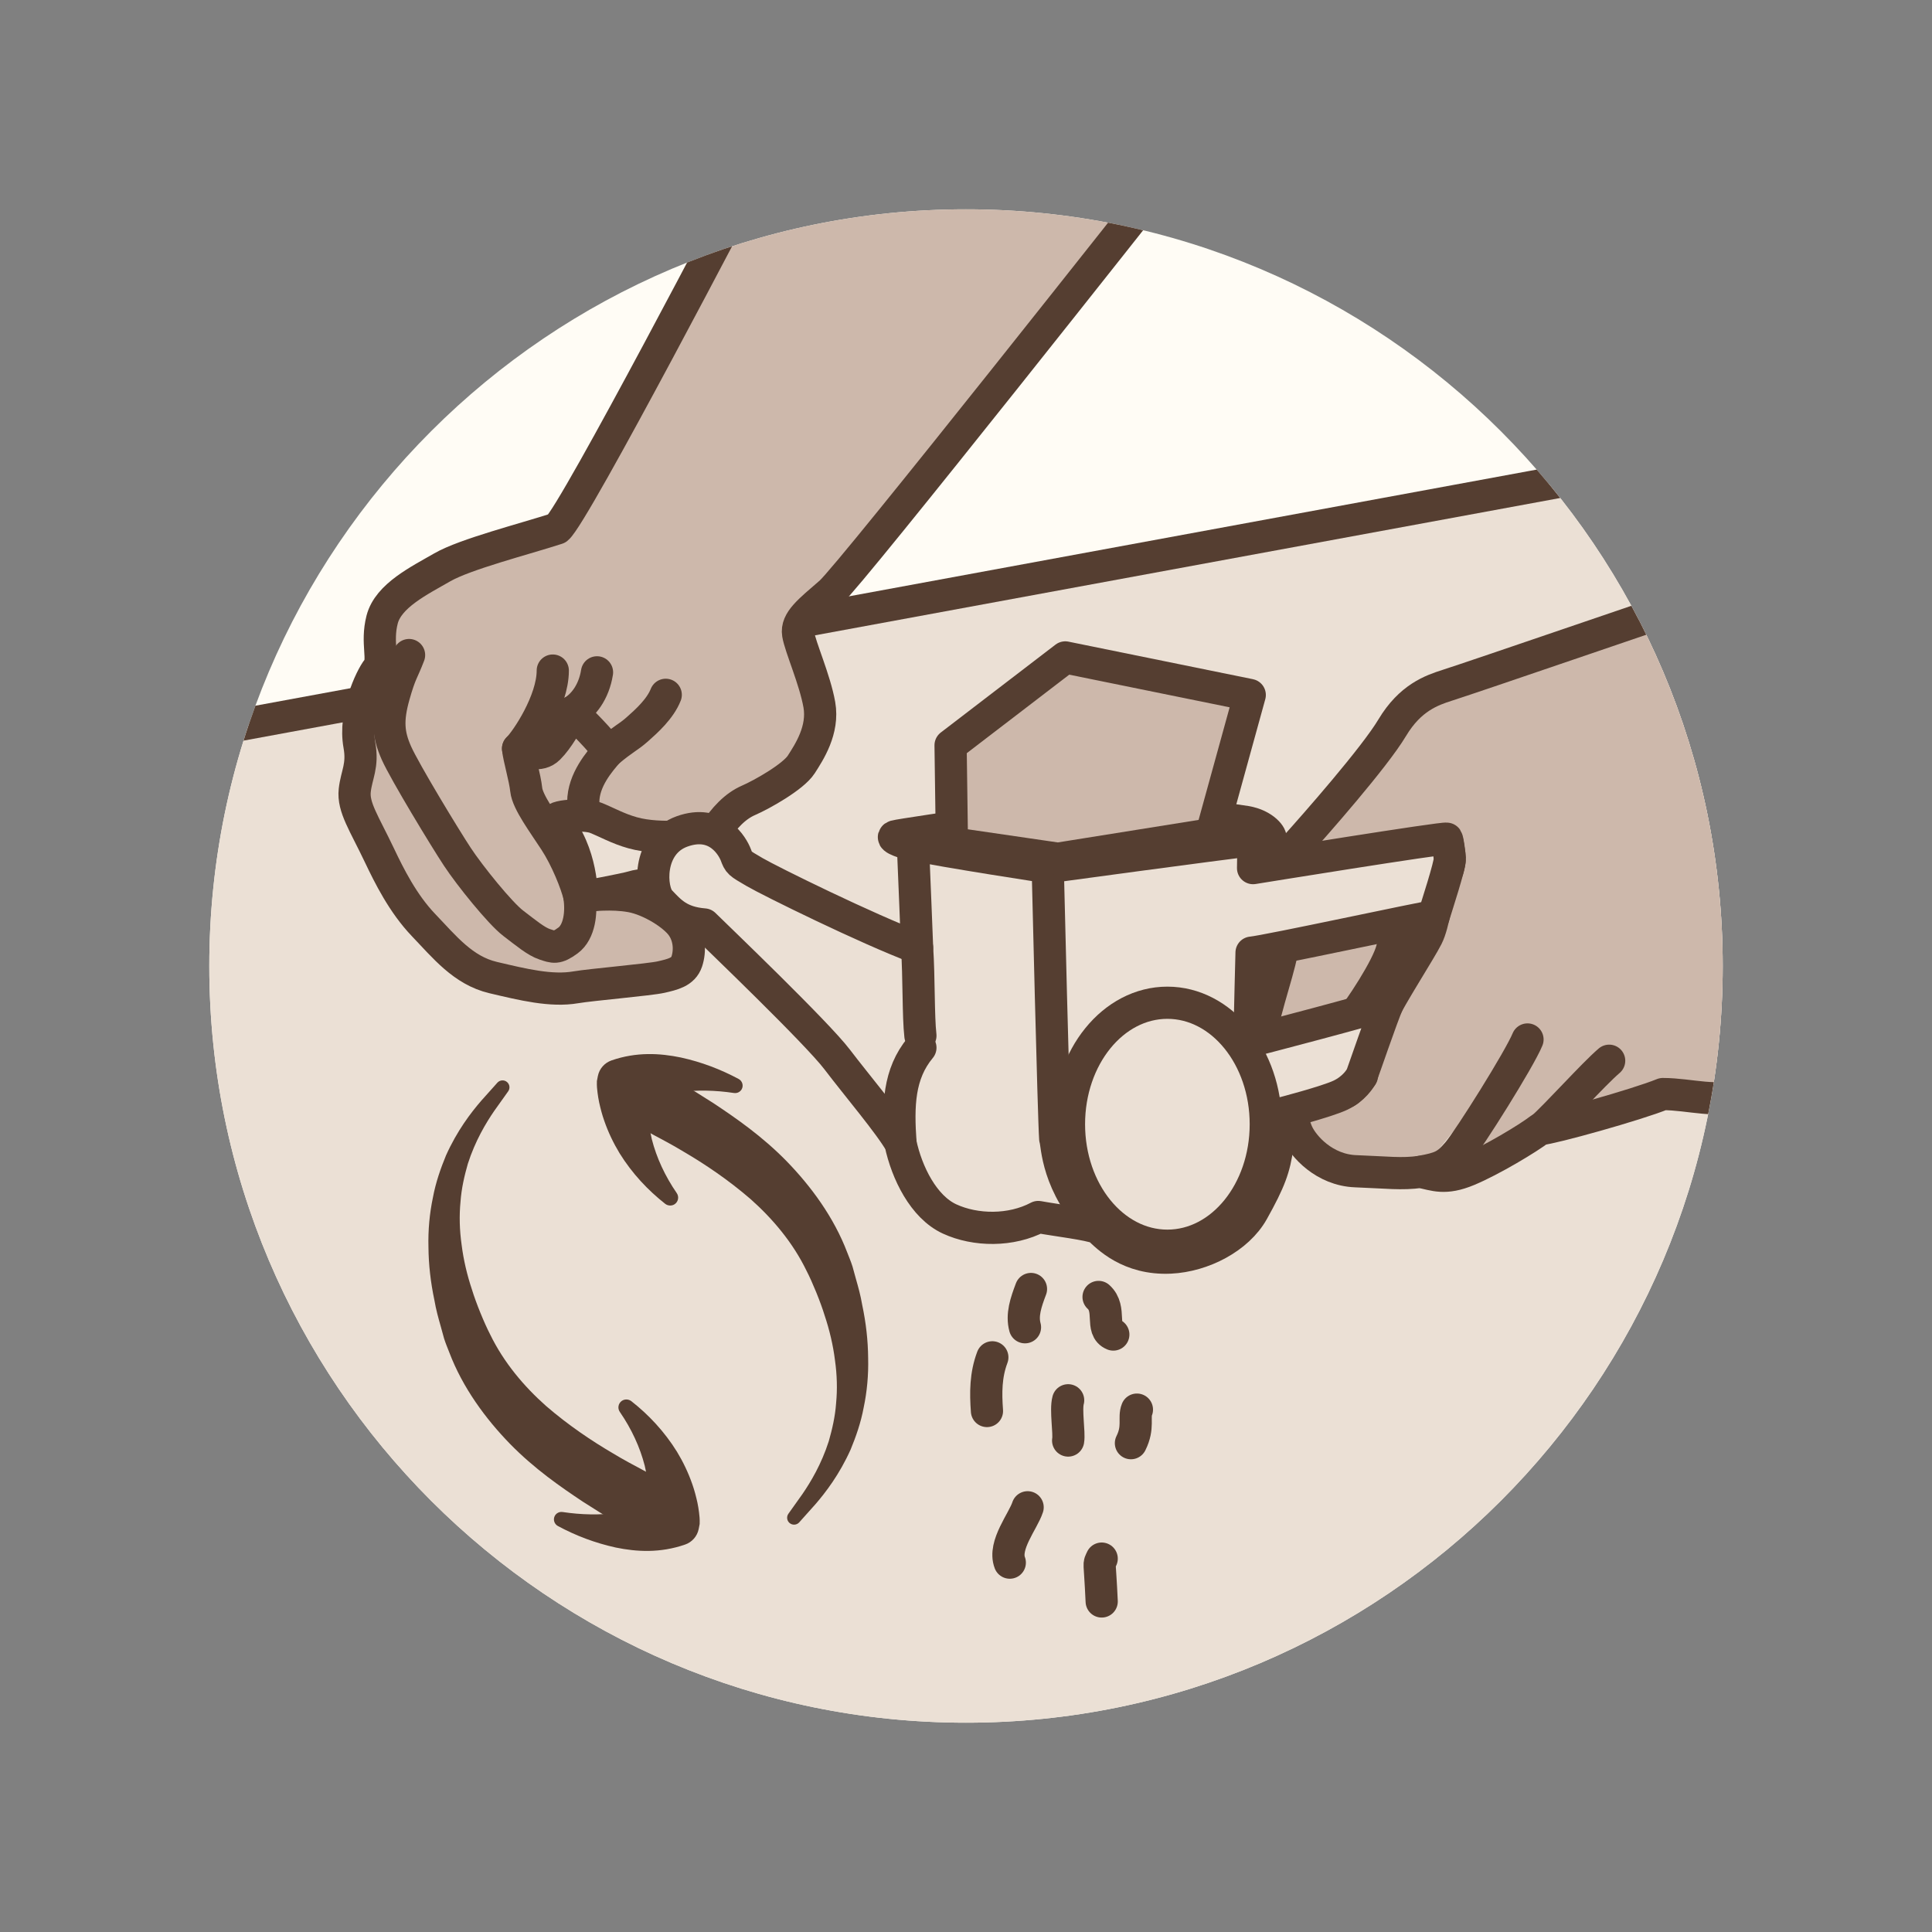 <?xml version="1.0" encoding="utf-8"?>
<!-- Generator: Adobe Illustrator 16.0.0, SVG Export Plug-In . SVG Version: 6.00 Build 0)  -->
<!DOCTYPE svg PUBLIC "-//W3C//DTD SVG 1.1//EN" "http://www.w3.org/Graphics/SVG/1.1/DTD/svg11.dtd">
<svg version="1.1" id="Layer_1" xmlns="http://www.w3.org/2000/svg" xmlns:xlink="http://www.w3.org/1999/xlink" x="0px" y="0px"
	 width="60px" height="60px" viewBox="0 0 60 60" enable-background="new 0 0 60 60" xml:space="preserve">
<rect x="0" y="0" width="60" height="60" fill="#808080" stroke="none"/>
<g>
	<defs>
		<path id="SVGID_71_" d="M29.999,53.5C17.041,53.5,6.5,42.958,6.5,30c0-12.96,10.541-23.5,23.499-23.5
			C42.958,6.5,53.5,17.04,53.5,30C53.5,42.958,42.958,53.5,29.999,53.5z"/>
	</defs>
	<clipPath id="SVGID_2_">
		<use xlink:href="#SVGID_71_"  overflow="visible"/>
	</clipPath>
	<rect x="0.625" y="0.625" clip-path="url(#SVGID_2_)" fill="#FFFCF5" width="58.75" height="58.75"/>
	<polygon clip-path="url(#SVGID_2_)" fill="#EBE0D5" stroke="#553E31" stroke-miterlimit="10" points="-5.787,24.953 59.97,12.835 
		69.278,54.281 -0.841,61.503 	"/>
	<g clip-path="url(#SVGID_2_)">
		
			<rect x="15.11" y="22.109" fill="#CDB8AB" stroke="#553E31" stroke-linecap="round" stroke-linejoin="round" stroke-miterlimit="10" width="4.003" height="4.087"/>
		<path fill="#CDB8AB" stroke="#553E31" stroke-linecap="round" stroke-linejoin="round" stroke-miterlimit="10" d="M23.188,5.708
			c0,0-5.362,10.292-5.884,10.703c-1.016,0.33-2.855,0.797-3.569,1.208c-0.714,0.412-1.675,0.879-1.867,1.62
			s0.082,1.264-0.138,1.538s-0.741,1.407-0.569,2.361c0.117,0.649-0.089,0.914-0.144,1.408c-0.059,0.523,0.296,1.026,0.766,2.016
			c0.297,0.625,0.729,1.499,1.375,2.172c0.645,0.673,1.223,1.405,2.156,1.625s1.805,0.434,2.567,0.303
			c0.48-0.082,2.294-0.236,2.651-0.318c0.356-0.082,0.687-0.154,0.797-0.484c0.109-0.329,0.091-0.766-0.156-1.109
			c-0.247-0.343-0.972-0.806-1.576-0.916c-0.604-0.109-1.208-0.027-1.606-0.014c-0.096-0.395-0.398-1.153-0.755-1.702
			c-0.357-0.55-0.852-1.208-0.893-1.592c-0.041-0.385-0.227-0.989-0.254-1.278c0.261,0.09,0.666,0.275,0.954-0.014
			c0.288-0.288,0.577-0.796,0.728-1.125c0.138,0.137,1.003,0.975,1.112,1.235c-0.261,0.302-0.769,0.879-0.769,1.565
			c0,0.686,0.247,1.016,0.535,1.317s1.332,1.058,2.101,0.92c0.769-0.137,1.085-0.741,1.414-1.249s0.673-0.865,1.085-1.044
			c0.411-0.178,1.387-0.728,1.634-1.111c0.247-0.385,0.7-1.071,0.563-1.854c-0.138-0.783-0.59-1.785-0.659-2.197
			c-0.068-0.411,0.357-0.728,1.003-1.29C26.434,17.839,36.082,5.61,36.082,5.61L23.188,5.708z"/>
		<path fill="none" stroke="#553E31" stroke-linecap="round" stroke-linejoin="round" stroke-miterlimit="10" d="M17.99,27.82
			c0.083,0.508,0.007,1.126-0.35,1.387c-0.357,0.261-0.443,0.21-0.718,0.121c-0.274-0.09-0.579-0.348-0.984-0.656
			s-1.35-1.479-1.734-2.063c-0.385-0.583-1.63-2.635-1.891-3.219c-0.261-0.583-0.294-1.032-0.078-1.797
			c0.203-0.719,0.266-0.719,0.469-1.25"/>
		<path fill="#EBE0D5" stroke="#553E31" stroke-linecap="round" stroke-linejoin="round" stroke-miterlimit="10" d="M16.089,23.248
			c0.261-0.254,1.078-1.476,1.078-2.423"/>
		<path fill="#EBE0D5" stroke="#553E31" stroke-linecap="round" stroke-linejoin="round" stroke-miterlimit="10" d="M17.771,22.109
			c0.344-0.192,0.673-0.618,0.77-1.229"/>
		<path fill="#EBE0D5" stroke="#553E31" stroke-linecap="round" stroke-linejoin="round" stroke-miterlimit="10" d="M18.883,23.345
			c0.521-0.433,0.611-0.433,0.906-0.693s0.714-0.639,0.886-1.074"/>
		<path fill="#CDB8AB" stroke="#553E31" stroke-linecap="round" stroke-linejoin="round" stroke-miterlimit="10" d="M62.761,12.75
			c-2.673,1.392-9.024,5.565-10.142,5.931c-1.116,0.366-6.694,2.287-7.67,2.6c-0.485,0.155-1.153,0.385-1.712,1.318
			c-0.558,0.934-2.399,3.019-2.987,3.675c-0.394,0.439-0.313,2.484-0.453,3.328c-0.101,0.604-0.704,2.284-0.612,2.641
			c0.091,0.357,0.465,0.415,0.841,0.415c0.375,0,1.309-0.183,1.775-0.769s1.281-1.831,1.428-2.398s0.027-0.769,0.385-1.062
			c0.356-0.293,0.833-0.787,0.988-1.29c0.155-0.504,0.339-1.172,0.366-0.897s0.146,0.458-0.11,1.016
			c-0.256,0.559-0.32,1.41-0.54,1.84c-0.219,0.431-1.107,1.804-1.391,2.398c-0.284,0.595-0.567,1.474-0.632,1.913
			c-0.256,0.338-0.439,0.494-0.53,0.521c-0.092,0.027-1.703,0.092-1.73,0.101s0.073,0.76,0.257,1.162
			c0.183,0.403,0.832,1.145,1.812,1.181c0.979,0.037,1.419,0.101,2.014,0.019c0.439,0.092,0.751,0.247,1.474-0.055
			c0.724-0.302,1.867-0.988,2.233-1.272c0.357-0.019,3.012-0.76,3.816-1.089c0.852,0,1.703,0.302,2.463-0.01
			c0.76-0.311,1.116-1.024,1.721-1.528c0.604-0.503,2.764-2.233,3.56-3.881c0.797-1.647,1.429-3.533,4.064-4.878
			c2.636-1.346,6.068-2.828,7.936-3.57c1.867-0.741-4.961-9.116-4.961-9.116L62.761,12.75z"/>
		<path fill="#EBE0D5" stroke="#553E31" stroke-linecap="round" stroke-linejoin="round" stroke-miterlimit="10" d="M44.116,36.392
			c0.641-0.119,0.806-0.183,1.162-0.604c0.357-0.422,1.913-2.901,2.16-3.506"/>
		<path fill="#EBE0D5" stroke="#553E31" stroke-linecap="round" stroke-linejoin="round" stroke-miterlimit="10" d="M47.86,35.062
			c0.503-0.445,1.602-1.681,2.114-2.12"/>
		<path fill="#EBE0D5" stroke="#553E31" stroke-linecap="round" stroke-linejoin="round" stroke-miterlimit="10" d="M17.256,25.505
			c-0.149-0.172,0.889-0.246,1.239-0.109c0.35,0.138,0.687,0.337,1.153,0.467c0.467,0.131,1.009,0.131,1.256,0.124
			s0.439,1.634,0.439,1.634c-0.46-0.056-1.162-0.238-1.695-0.076c-0.247,0.076-1.58,0.32-1.58,0.32S18.1,26.474,17.256,25.505z"/>
		<path fill="#EBE0D5" stroke="#553E31" stroke-linecap="round" stroke-linejoin="round" stroke-miterlimit="10" d="M28.481,29.431
			c-1.538-0.576-4.552-2.06-5.046-2.348s-0.487-0.281-0.583-0.535c-0.097-0.254-0.577-1.119-1.669-0.728
			c-1.091,0.392-1.002,1.833-0.686,2.162c0.315,0.33,0.597,0.666,1.372,0.728c0.412,0.405,3.494,3.357,4.126,4.188
			c0.632,0.831,1.641,2.019,1.97,2.602c0.196,0.923,0.718,1.983,1.524,2.355s1.91,0.387,2.755-0.06
			c0.597,0.109,1.549,0.217,1.872,0.348c0.268,0.261,0.956,0.972,2.227,0.912c1.011-0.047,2.101-0.612,2.563-1.438
			c0.535-0.957,0.674-1.35,0.766-2.031c0.093-0.688,0.156-1.016,0.156-1.016s1.366-0.354,1.792-0.554s0.63-0.524,0.668-0.615
			c0.039-0.092,0.645-1.866,0.809-2.23c-0.508,0.186-4.065,1.111-4.065,1.111s-0.116-0.167-0.219-0.291
			c0-0.309,0.055-2.406,0.055-2.406c0.48-0.042,5.42-1.113,5.653-1.127c0.089-0.288,0.518-1.602,0.504-1.786
			c-0.014-0.186-0.062-0.57-0.096-0.625s-6.014,0.913-6.014,0.913l0.014-0.872c0,0,0.446-0.007,0.516-0.048
			c0.068-0.041-0.172-0.419-0.756-0.515c-0.583-0.097-4.208-0.543-4.208-0.543s-6.452,0.92-6.679,0.988
			c-0.199,0.056,0.377,0.241,0.549,0.262C28.378,26.802,28.481,29.431,28.481,29.431z"/>
		<path fill="#EBE0D5" stroke="#553E31" stroke-linecap="round" stroke-linejoin="round" stroke-miterlimit="10" d="M28.351,26.232
			c1.03,0.22,4.188,0.7,4.188,0.7s5.341-0.728,6.391-0.845"/>
		<path fill="#EBE0D5" stroke="#553E31" stroke-linecap="round" stroke-linejoin="round" stroke-miterlimit="10" d="M32.538,26.933
			c0,0,0.186,7.805,0.233,8.43c0.068,0.178,0.027,1.428,1.346,2.78"/>
		<path fill="#EBE0D5" stroke="#553E31" stroke-linecap="round" stroke-linejoin="round" stroke-miterlimit="10" d="M27.966,35.499
			c-0.083-1.162-0.06-2.147,0.618-2.962"/>
		<path fill="#EBE0D5" stroke="#553E31" stroke-linecap="round" stroke-linejoin="round" stroke-miterlimit="10" d="M28.481,29.431
			c0.062,0.92,0.034,2.13,0.103,2.733"/>
		
			<ellipse fill="#EBE0D5" stroke="#553E31" stroke-linecap="round" stroke-linejoin="round" stroke-miterlimit="10" cx="36.254" cy="34.914" rx="3.056" ry="3.773"/>
		<path fill="#EBE0D5" stroke="#553E31" stroke-linecap="round" stroke-linejoin="round" stroke-miterlimit="10" d="M32.018,40.031
			c-0.159,0.419-0.291,0.809-0.186,1.188"/>
		<path fill="#EBE0D5" stroke="#553E31" stroke-linecap="round" stroke-linejoin="round" stroke-miterlimit="10" d="M34.117,40.278
			c0.416,0.375,0.041,1,0.458,1.167"/>
		<path fill="#EBE0D5" stroke="#553E31" stroke-linecap="round" stroke-linejoin="round" stroke-miterlimit="10" d="M33.172,43.487
			c-0.083,0.297,0.042,1.013,0,1.25"/>
		<path fill="#EBE0D5" stroke="#553E31" stroke-linecap="round" stroke-linejoin="round" stroke-miterlimit="10" d="M35.308,43.777
			c-0.103,0.25,0.064,0.542-0.186,1.042"/>
		<path fill="#EBE0D5" stroke="#553E31" stroke-linecap="round" stroke-linejoin="round" stroke-miterlimit="10" d="M31.914,46.81
			c-0.138,0.428-0.762,1.177-0.554,1.719"/>
		<path fill="#EBE0D5" stroke="#553E31" stroke-linecap="round" stroke-linejoin="round" stroke-miterlimit="10" d="M30.818,42.153
			c-0.208,0.549-0.209,1.099-0.167,1.667"/>
		<path fill="#EBE0D5" stroke="#553E31" stroke-linecap="round" stroke-linejoin="round" stroke-miterlimit="10" d="M34.214,48.404
			c-0.104,0.234-0.062-0.024,0,1.331"/>
		<polygon fill="#CDB8AB" stroke="#553E31" stroke-linecap="round" stroke-linejoin="round" stroke-miterlimit="10" points="
			29.563,26.188 29.521,23.146 33.083,20.417 38.812,21.583 37.62,25.906 32.854,26.668 		"/>
		<g>
			<g>
				<path fill="#553E31" d="M20.557,47.805c0,0-0.311,0.004-0.744-0.169c-0.43-0.178-0.999-0.551-1.703-0.994
					c-0.692-0.46-1.514-1.026-2.273-1.803c-0.754-0.775-1.468-1.741-1.884-2.839c-0.055-0.146-0.103-0.248-0.162-0.432l-0.106-0.385
					c-0.072-0.253-0.144-0.508-0.194-0.803c-0.12-0.567-0.18-1.109-0.185-1.647c-0.014-0.534,0.036-1.055,0.137-1.535
					c0.089-0.482,0.246-0.922,0.407-1.313c0.349-0.778,0.781-1.337,1.094-1.699c0.307-0.343,0.481-0.538,0.481-0.538l0.021-0.024
					c0.079-0.088,0.216-0.096,0.304-0.017c0.083,0.074,0.095,0.197,0.032,0.285c0,0-0.157,0.222-0.433,0.608
					c-0.256,0.373-0.59,0.926-0.82,1.643c-0.103,0.361-0.198,0.757-0.228,1.184c-0.041,0.424-0.03,0.876,0.036,1.338
					c0.057,0.459,0.171,0.941,0.321,1.387c0.126,0.414,0.38,1.035,0.563,1.388c0.422,0.871,1.051,1.615,1.735,2.222
					c0.694,0.6,1.425,1.09,2.086,1.477c0.656,0.398,1.259,0.661,1.643,0.94c0.383,0.28,0.535,0.548,0.535,0.548l0.005,0.008
					c0.215,0.376,0.084,0.854-0.291,1.068C20.815,47.77,20.684,47.803,20.557,47.805z"/>
			</g>
			<g>
				<path fill="#553E31" d="M17.48,46.958c0.566,0.086,1.158,0.098,1.696,0.026c0.54-0.071,1.03-0.257,1.324-0.521l-0.451,0.639l0,0
					c0.011,0.007,0.03-0.077,0.04-0.129c0.014-0.06,0.021-0.125,0.03-0.189c0.013-0.132,0.022-0.27,0.018-0.408
					c-0.006-0.279-0.045-0.567-0.114-0.855c-0.146-0.573-0.41-1.144-0.772-1.67c-0.079-0.111-0.053-0.266,0.059-0.345
					c0.09-0.063,0.211-0.056,0.295,0.007c0.541,0.424,1.031,0.947,1.419,1.572c0.19,0.314,0.354,0.653,0.479,1.016
					c0.064,0.182,0.113,0.37,0.156,0.564c0.019,0.099,0.038,0.197,0.05,0.302c0.013,0.112,0.025,0.192,0.02,0.361l0,0l-0.03,0.155
					c-0.046,0.232-0.212,0.412-0.421,0.484c-0.779,0.271-1.51,0.226-2.155,0.093c-0.65-0.143-1.237-0.368-1.797-0.668
					c-0.113-0.061-0.156-0.202-0.096-0.315c0.048-0.089,0.145-0.134,0.239-0.12L17.48,46.958z"/>
			</g>
		</g>
		<g>
			<g>
				<path fill="#553E31" d="M19.71,33.097c0,0,0.311-0.004,0.744,0.169c0.43,0.178,0.999,0.551,1.703,0.994
					c0.692,0.459,1.514,1.026,2.273,1.803c0.754,0.775,1.468,1.741,1.884,2.839c0.055,0.146,0.103,0.248,0.162,0.432l0.106,0.385
					c0.072,0.253,0.144,0.508,0.194,0.803c0.12,0.567,0.18,1.109,0.185,1.647c0.014,0.534-0.036,1.055-0.137,1.535
					c-0.089,0.482-0.246,0.922-0.407,1.313c-0.349,0.778-0.781,1.337-1.094,1.699c-0.307,0.343-0.481,0.538-0.481,0.538
					l-0.021,0.024c-0.079,0.088-0.215,0.096-0.304,0.017c-0.083-0.074-0.095-0.197-0.032-0.285c0,0,0.157-0.222,0.433-0.608
					c0.256-0.373,0.59-0.926,0.82-1.643c0.103-0.361,0.198-0.757,0.228-1.184c0.041-0.424,0.03-0.876-0.036-1.338
					c-0.057-0.459-0.171-0.941-0.321-1.387c-0.126-0.414-0.38-1.035-0.563-1.388c-0.422-0.871-1.051-1.615-1.735-2.222
					c-0.694-0.6-1.424-1.09-2.086-1.477c-0.656-0.399-1.26-0.661-1.643-0.94c-0.383-0.28-0.535-0.548-0.535-0.548l-0.005-0.008
					c-0.215-0.376-0.084-0.854,0.291-1.068C19.451,33.133,19.583,33.099,19.71,33.097z"/>
			</g>
			<g>
				<path fill="#553E31" d="M22.786,33.943c-0.566-0.086-1.158-0.098-1.696-0.026c-0.54,0.071-1.03,0.257-1.324,0.521l0.451-0.639
					l0,0c-0.011-0.007-0.03,0.077-0.04,0.13c-0.014,0.059-0.021,0.124-0.03,0.188c-0.013,0.132-0.022,0.269-0.018,0.408
					c0.006,0.279,0.045,0.567,0.114,0.855c0.146,0.573,0.41,1.144,0.772,1.67c0.079,0.111,0.053,0.266-0.059,0.345
					c-0.09,0.063-0.211,0.056-0.295-0.007c-0.54-0.424-1.031-0.947-1.419-1.572c-0.19-0.314-0.354-0.653-0.479-1.017
					c-0.064-0.181-0.113-0.369-0.156-0.563c-0.019-0.099-0.038-0.197-0.05-0.302c-0.013-0.112-0.025-0.192-0.02-0.361l0,0
					l0.03-0.155c0.046-0.232,0.212-0.411,0.421-0.485c0.779-0.271,1.51-0.225,2.155-0.092c0.65,0.143,1.237,0.368,1.797,0.668
					c0.113,0.061,0.156,0.202,0.096,0.315c-0.048,0.089-0.145,0.134-0.239,0.12L22.786,33.943z"/>
			</g>
		</g>
	</g>
</g>
</svg>
